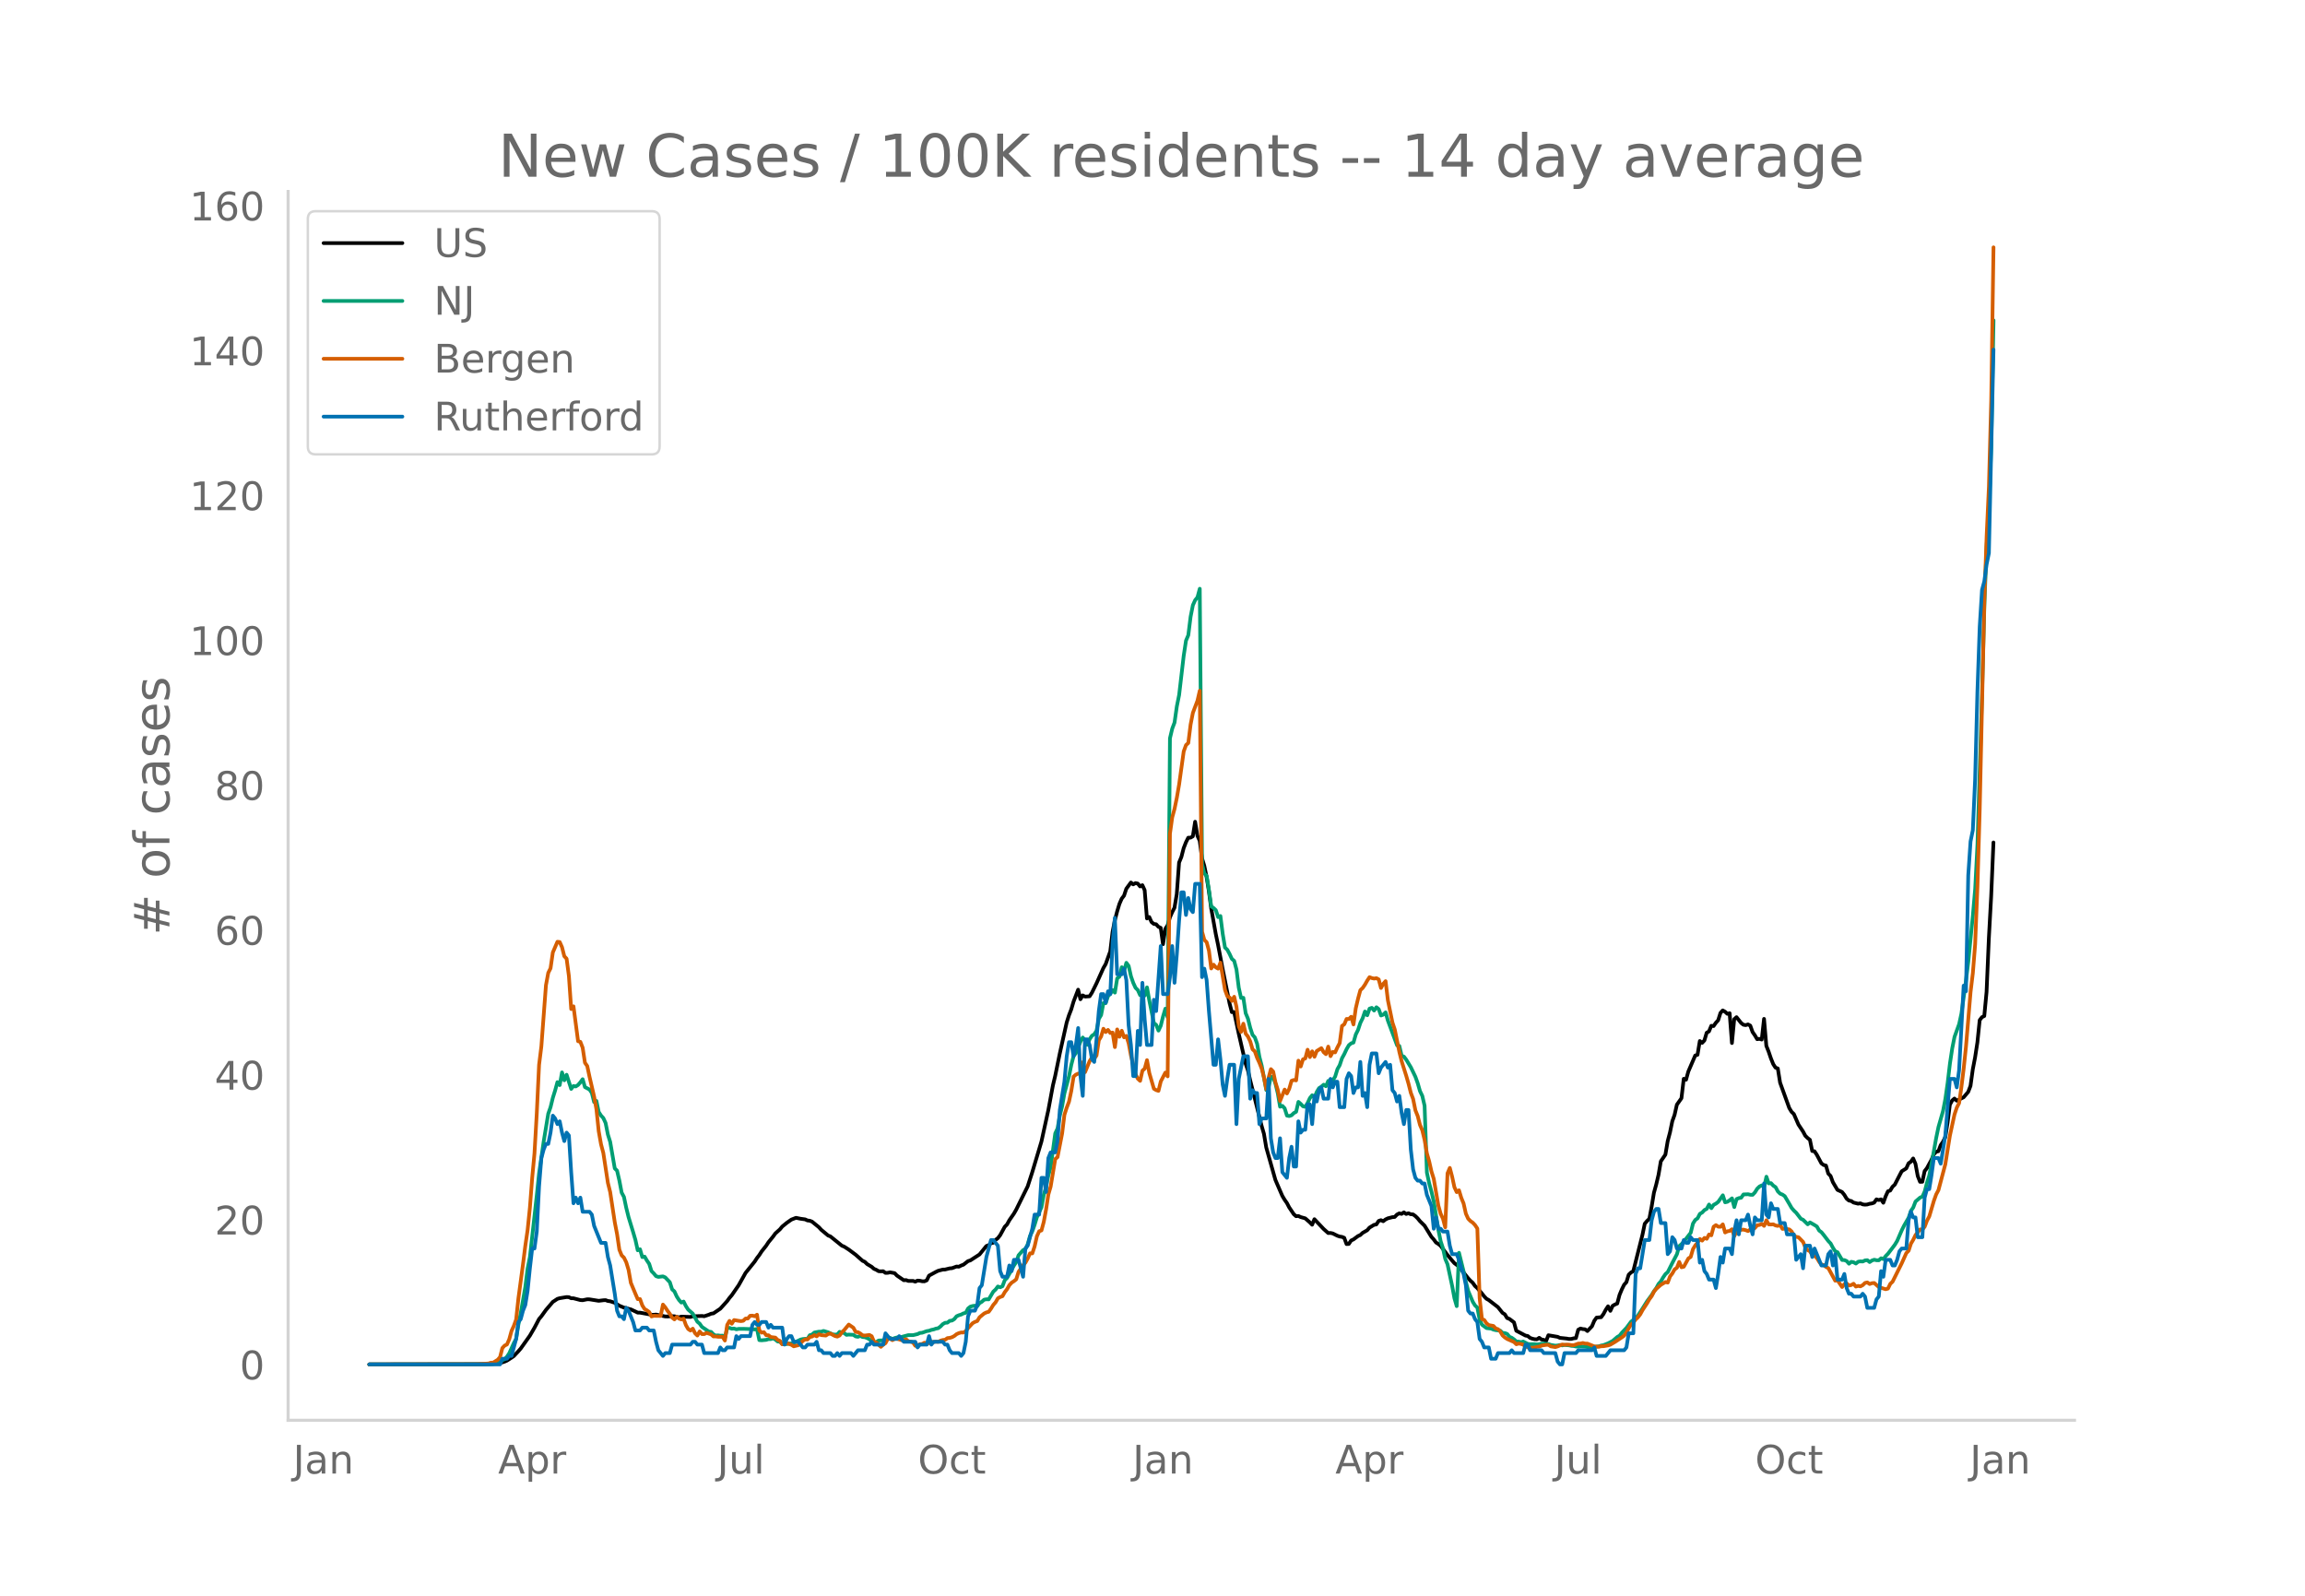 <svg height="864" viewBox="0 0 936 648" width="1248" xmlns="http://www.w3.org/2000/svg" xmlns:xlink="http://www.w3.org/1999/xlink"><defs><style>*{stroke-linecap:butt;stroke-linejoin:round}</style></defs><g id="figure_1"><path d="M0 648h936V0H0z" style="fill:#fff" id="patch_1"/><g id="axes_1"><path d="M117 576.72h725.4V77.76H117z" style="fill:none" id="patch_2"/><path clip-path="url(#p9578ff97da)" d="m149.973 554.04 46.571-.077 4.658-.205 1.862-.242 1.863-.61.932-.409 1.863-1.194.931-.65 1.863-1.984.931-1.074 3.726-5.24 1.863-3.212 1.863-3.538.931-1.093 1.863-2.586 2.794-3.266 1.863-1.234.932-.275 2.794-.46.931.052.932.429.931.018 2.795.725.931.06 1.863-.382.931.026 3.726.598 1.863-.226.931-.052.932.348.931.116 1.863.616 1.863 1.192 1.863.768.931.15.932.347.931.217 1.863.867.931.457.932.008 4.657.856.931.018.932-.095 3.726.765.931.017 1.863-.109.931.012 1.863.461.932-.314 1.862.075 1.863.063.932-.263 3.726-.133.93.114 1.864-.625.931-.412.932-.136 2.794-1.89 2.794-3.097.932-1.282.931-1.086 2.794-4.05 1.863-3.317.932-1.684 3.725-4.625.932-1.438.931-1.198.932-1.453 1.863-2.35.931-1.413 1.863-2.278.931-1.288 1.863-1.678.932-1.121 1.863-1.521 1.862-1.306 1.863-.727 1.863.382 1.863.26.931.43.932.118.931.36 2.795 2.28.931 1.025 2.794 2.33.932.367 4.657 3.762.931.39 1.863 1.191 2.795 2.082 2.794 2.463.931.434.932.907 1.863 1.114.931.827.931.393.932.557.931.066.932-.052.931.677.932-.024.931-.197 1.863.327.931.976 2.795 1.906.931-.064.931.352 1.863-.02.932.31.931-.437.932.07.931.205.932.028.93-.407.932-1.906 2.795-1.525.931-.449 1.863-.483.931-.03 1.863-.465.932-.071 1.863-.683.931.083.931-.477.932-.35 1.863-1.45.931-.28 3.726-2.42 2.794-3.432.932-.319.931-.82.931-.194.932-1.135.931-.718.932-1.2 1.863-3.41.931-.956.932-1.704 1.862-2.69.932-1.62 4.657-9.446 1.863-5.765 3.726-12.443 2.794-12.76 1.863-10.015.931-3.904 1.863-9.076 2.794-12.572.932-2.944.931-2.393.932-3.148 1.863-4.853.93 3.883.932-1.559.932.488 1.863-.13.931-1.446 1.863-3.785 2.794-6.235.932-1.594 1.863-5.184.931-7.824.931-4.78.932-3.593.931-3.079.932-2.127.931-1.211.932-2.795 1.862-2.547.932.756.931-.512.932.192.931 1.158.932-.515.931 2.03.932 11.495.93-.597.932 2.057.932.76.931.136.932 1.016.931.428.932 6.654.931-6.255.931-1.4.932-3.22.931-2.137.932-1.805.931-5.558.932-12.793.931-2.244.931-3.598.932-2.388.931-1.853.932-.024.931-.544.932-5.928.931 5.724.931 2.028.932 7.086.931 3.078.932 4.511.931 5.752.932 6.99 1.862 10.41.932 4.465 1.863 9.787 2.794 13.89.932 3.603.931-.046 1.863 8.77 2.794 12.154.932 2.714.931 4.07 1.863 7.365 2.794 11.18.932 3.203.931 5.542 3.726 13.191 1.863 4.31.931 2.145.931 1.567.932 1.33.931 1.777 1.863 2.771.932.824.931-.09.932.44 1.862.517 1.863 1.629.932.967.931-2.243 3.726 3.947 1.863 1.666.931-.03.932.2 1.862.927.932.325.931.138.932.376.931 2.548.932-.055.931-1.39.931-.43 1.863-1.375.932-.417.931-.87 1.863-1.069.932-1.07 1.862-1.132.932-.168.931-1.4.932-.335.931.436.932-.726.931-.454 1.863-.481.931-.076.932-.966.931-.5.932.224.931-.625.931.657.932-.293.931.405.932.06.931.679.932.91.931 1.14 1.863 1.835 2.794 4.543.932 1.031.931 1.27.931.584.932.753 2.794 3.723 1.863 2.23.932 1.076 1.862 1.41 1.863 2.38 1.863 2.348.932 1.005.931.828.931 1.327.932.838 1.863 2.177.931 1.183.932.982.931.524 3.726 2.875 1.863 2.333.931.594.931 1.517.932.339 1.863 1.413.931 3.394 3.726 1.964.931.175.932.765.931.332.932.21.931.042.932-.615.931.684.931.157.932.466.931-2.349 3.726.64.931.424 2.795.285.931.173.932-.027.931-.247.931-.1.932-3.378.931-.496.932.23.931.073.932.72 1.863-1.952.93-2.211.932-1.304 1.863-.155.932-1.27.931-1.744.932-1.414.931 1.853.931-2.035.932-.541.931-.39.932-3.495.931-2.243.932-1.893.931-1.041.931-3.055.932-.886.931-.53 3.726-14.77.931-4.51.932-1.104.931-.887.932-4.928.931-5.646.932-3.364.931-3.935.931-5.46 1.863-2.737.932-5.48.931-3.538.932-4.52.931-2.587.932-4.143 1.862-2.628.932-7.894.931.385.932-3.346 2.794-6.485.931-.288.932-5.598.931.761.932-.983.931-3.14.932-.545.931-2.27.931.107.932-1.338.931-1.022.932-2.969.931-1.02.932.52.931.854.931-.246.932 12.11.931-9.663.932-.848 1.863 2.354.931.726.932.166.93-.298.932.484.932 2.611.931 1.333.932 1.57.931-.136.932.286.931-8.398.931 10.957.932 2.349.931 2.733.932 2.324.931 1.43.932.34.931 5.78 3.726 10.297.931 1.534.932.904 1.862 4.278 1.863 2.817.932 1.734.931.912.932.717.931 4.552.932.113.93 1.405 1.864 3.486.931.684.932.236.931 3.243.932.955.931 2.518 1.863 3.142 1.863.86.931 1.16.932 1.547.931.769.931.178.932.63 1.863.473.931-.162.932.431.931.114.931-.073.932-.286.931-.136.932-.319.931-1.338.932.285.931-.29.931 1.382.932-2.6.931-2.048.932-.302.931-1.54.932-.867 1.863-3.63.931-1.784 1.863-1.179.931-2.076.932-.627.931-1.333.932 2.16.931 4.982.931 2.35.932-.022.931-4.333.932-1.204 1.863-3.42.931-2.151.931-1.094.932-.204.931-2.468.932-1.359.931-1.865.932-5.931.931-7.268.931-1.707.932-.794.931.86 2.795-1.374 1.863-2.201.93-2.426.932-6.75.932-4.83.931-6.057.932-9.06.931-1.217.932-.448.931-9.817.931-21.799.932-16.892.931-21.978h0" style="fill:none;stroke:#000;stroke-linecap:round;stroke-width:1.5" id="line2d_1"/><path clip-path="url(#p9578ff97da)" d="m149.973 554.04 47.503-.069 2.794-.163 1.863-.402.931-.374.932-.726.931-.376.932-1.04.931-1.363 1.863-4.144.931-1.7.932-5.838.931-4.56 1.863-10.676.932-7.502.931-4.655 2.794-25.004.932-8.963 1.863-12.91 1.862-11.327.932-2.64.931-3.813.932-2.99.931-3.399.932 1.22.931-5.156.932 3.2.931-2.251 1.863 5.75.931-1.183.932.19.931-.604.932-1.08.931-1.264.931 3.203 1.863.993.932 1.382.931 3.718.932-.478.931 4.492.931 1.448.932 1.007.931 2.02.932 4.684.931 2.973 1.863 10.786.931.918.932 4.011.931 4.892.932 1.743.931 4.423.932 3.763 1.863 6.105.931 3.177.931 4.215.932-.426.931 3.193.932-.21.931 1.59.932 1.352.931 2.948.931.939.932 1.123.931.298 1.863-.213.932.407 1.862 1.959.932 2.914.931.82.932 2.042.931 1.445.932 1.043.931-.407.931 1.843.932 1.431 1.863 1.625 1.863 3.307.931.764.932 1.327 2.794 1.894.931.138.932.986.931.518.932-.088.931.142.931-.047.932.927.931-3.993.932-.094.931.36.932-.079.931.313.931-.17 1.863-.024 3.726.125.931.123.932-.222.931 4.558.932.07 1.863-.17.931-.317.931.005.932-.305.931.49.932.794.931.067.932.946.931.068.932-.061.931-.197.931-.026.932-.236 2.794-1.355.932-.213.931-.085.931.044.932-1.513.931-.251.932-.833 1.863-.347h.931l.931-.313 1.863.575 1.863.833.932.092.931-.054.931-1.07 1.863.5.932.728.931-.113 1.863.097.932.648.931.165.931-.38.932.463.931.078.932.336.931.504.932.825.931.502.931-.168.932-.658 1.863-.085.931.026.932-.657.931-.377.931.483.932-.386.931-.253.932.06 2.794-.772.931-.236 1.863.021 1.863-.445.932-.451.931-.09 1.863-.658.931-.142.932-.352.931-.187.932-.331.931-.175.932-.712.931-.949.931-.532.932-.047.931-.752.932-.107.931-.598.932-1.15.931-.409.931-.281.932-.48.931-.24.932-1.736.931-.75.932-.27.931-.125.931.213.932-1.258.931-.546.932-.845.931-.165.932.03 1.862-3.146.932-.849.931-1.232.932.322.931-.426.932-2.472.931-.894 1.863-3.326.931-1.729.932-1.37.931-2.757 1.863-2.122.932-.416.931-1.978.931-3.342.932-1.892.931-2.64.932-3.058 1.863-4.083.931-5.038.931-3.3.932-4.593.931-3.361 1.863-13.684.932-2.013.931-5.208.931-3.81.932-5.252 1.863-6.935.931-4.624.932-3.603.931-1.178 1.863-4.671.931-1.651.932 1.303.931 1.654.932-2.297.931-1.372.932-.589.931-1.445.931-4.818.932-1.55.931-4.877.932.043.931-2.841.932-.956.931-1.53.931 1.052.932-5.766.931-.745.932-3.804.931 1.514.932-3.307.931 1.273.931 4.18.932 2.68.931 2.022.932.927.931 2.065.932-.819.931.984.932-3.335.93 5.3 1.864 9.197.931.731.932 2.325.931-1.989.932-3.796.931-3.122.931 3.56.932-113.35.931-3.929.932-2.467.931-6.564.932-4.638 1.862-15.938.932-6.133.931-2.198.932-7.474.931-4.721.932-2.044.931-1.154.931-3.468.932 111.737.931 3.872.932.976.931 5.75.932 6.673.931.622.931.885.932 2.824.931-.45.932 7.258.931 5.549.932.896.931 1.715.932 2.006.931.8.931 3.493.932 7.399.931 4.16.932-.066.931 6.24.932 2.223.931 3.742.931 2.836.932 1.041.931 2.578.932 5.332.931 3.588 1.863 9.91.931-1.142.932-4.253.931.031.932 2.796.931 3.86.932 5.443.931-.338.931.99.932 2.962.931.192.932-.324.931-.895.932-.525.931-4.014.932.814.93.989.932.196.932-1.542.931-1.996.932-1.157.931.939.932-2.29.931-1.554.931-.565.932-.82.931.633.932-2.176.931.757.932-1.012.931-1.47.931-3.025.932-1.641.931-2.808.932-1.698.931-1.996.932-1.602.931-.76.931-.307.932-3.27.931-1.89.932-2.827.931-1.89.932-2.735.931 1.524.932-2.687.93-.324.932 1.097.932-1.332.931.757.932 2.581.931-.343.932-.918.931 3.326 3.726 10.05.931.249.932 3.997.931.35.931 1.237 1.863 3.075 1.863 3.877.932 2.606.931 3.215.931 1.93.932 4.005.931 27.156.932 4.329.931 3.434.932 3.96 1.862 11.488.932 4.615.931 2.838.932 4.34.931 2.238 1.863 8.714.932 5.045.931 3.206.931-21.66 1.863 7.54.932 4.296.931 3.629 1.863 4.428.931 1.502.932.849.931 4.931.932 2.016 1.863 1.388 1.862.208.932.407.931.215 1.863.216.932.925.931.054.931.357.932 1.152.931.404.932.663.931.849.932.047.931.218.932-.25 1.862.957.932.123 1.863-.005.931.093.932-.08.931-.216.931-.024 1.863.166.932.355 1.863.312.931-.085.931-.199.932.166.931-.178 1.863.163.932.2.931.06.931.209.932.047.931-.104 1.863.118 1.863.313 1.863-.176 1.863-.29.931-.315.932-.16 1.863-.734 1.862-.975 1.863-1.596.932-.535.931-1.192 1.863-1.966 1.863-2.51 1.863-1.463.931-1.02 1.863-2.871 1.863-2.976 1.863-2.521.931-1.55.932-1.256.931-1.703.931-1.033.932-1.604.931-1.355.932-.805 1.863-3.72 1.863-3.553.931-3.269.931-.818.932-1.008 2.794-3.574.932-3.77.931-1.464.931-.665.932-1.805.931-.54.932-1.01.931-.472.932-1.77.931 1.49.931-1.362.932-.482.931-.726 1.863-2.664.932 2.85.931-.213.931-.624.932-.773.931 3.555.932-3.276.931-.37.932-.17.931-1.324 1.863-.08.931.212.932.02.931-.985.932-1.511.931-.887.932-.461.931.775.931-4.283.932 2.713.931-.1.932 1.013.931.615.932 1.743.931.913.931.355.932.657 1.863 3.151.931 1.627.932 1.077.931.891 1.863 2.404.931.442 1.863 1.828.932-.764 1.863 1.067.93.594.932 1.63.932.685.931 1.143 1.863 2.453.932.97.931 1.764.931 1.412.932.386 1.863 3.155.931.026.932.4.931 1.08.931-.773.932.182.931.526.932-.755.931-.128.932.055.931-.454.931-.086.932.76.931-.622.932-.33.931.216.932.021.931-.825.931.336.932-1.218.931-.966 1.863-2.429.932-1.24.931-1.537 1.863-4.312.931-1.882 1.863-3.234.932-2.782.931-1.348.932-2.431 1.862-1.597.932-.397.931-2.08.932-3.576.931-2.933 1.863-9.965.931-5.24.932-4.48 1.863-6.518.931-4.849.932-6.543.931-7.85.931-6.164.932-4.667 1.863-5.166.931-4.26 1.863-13.47.932-7.64 1.862-18.817.932-10.748.931-18.09 1.863-61.459.932-35.208.931-24.403.931-15.263.932-25.633.931-50.817h0" style="fill:none;stroke:#009e73;stroke-linecap:round;stroke-width:1.5" id="line2d_2"/><path clip-path="url(#p9578ff97da)" d="m149.973 554.04 43.777-.09 2.794-.158 1.863-.135.932-.316.931-.022 1.863-1.172.931-1.082.932-3.673.931-.992.932-.45.931-2.12.932-3.402.931-2.029.931-2.569.932-8.677 1.863-13.837.931-7.437.932-6.4.931-9.106.931-12.08.932-9.938.931-16.272.932-19.697.931-7.482 1.863-24.836.931-5.026.932-1.848.931-6.445 1.863-4.327.932.112.931 2.096.932 3.674.931.991.931 7.054.932 13.387.931-1.104 1.863 14.176.932.248.931 2.389.931 6.107.932 1.33.931 4.394 1.863 8.024.932 5.115.931 8.948.931 5.273.932 3.516 1.863 12.17.931 3.763 1.863 12.26.931 4.823.932 6.31.931 2.3.932.901.931 1.893.932 3.065.931 5.274 1.863 4.462.931 2.164.932-.023.931 2.592.932 1.442.931.541.932.676.931 1.803.931-.248 2.795.045.931-4.62.932 1.127.931 1.42.931 1.217.932 1.532.931.722.932-1.06.931.744.932.338.931-.315.931 2.614.932 1.6.931.608.932-.766.931 1.87.932.925.931-1.668.932 1.082h.93l.932-.496 1.863.609.932.833h.931l.932.136 1.862.045.932 1.487.931-6.333.932-1.645.931 1.15.932-1.488 1.862.316.932.112.931-.135.932-.901.931-.023.932-1.104.931-.068.931.248.932-.631.931 6.378.932.924.931-.203.932 1.24.931.022.931.721 1.863.226.932.946.931.383.932 1.398.931-.541.932.067 1.862.676.932.609 1.863-.45.931-.767.932-1.014.931-.586.931.045.932-.992.931-.203.932-.585.931.518.932-.88.931.362 1.863.18.931-.609.932-.203 1.863 1.015.931.225.931-.45.932-1.308.931-.901 1.863-2.231 1.863 1.284.932 1.713.931.09.931.518.932.744.931.113 1.863-.248.932.518.931 2.209.931.36 1.863 1.736.932-.88.931-.585.932-1.78.931-.158.931.698.932-.518.931-.045 1.863.563.932-.09.931-.248.931.812.932.135.931.315.932 1.375.931-.113.932-.54.931-.09.932-.519.93.225.932-.022.932-.586.931.09.932-.135.931.09.932-.496.931-.27.931-.09.932-.676.931-.09.932-.271.931-.496.932-.744.931-.428.931-.248.932.023.931-.564.932-1.24 1.863-2.005.931-.518.931-.338.932-1.533 1.863-1.532.931-.451.932-.248.931-1.285.931-1.51.932-1.059.931-1.622.932-.519.931-.338.932-1.645.931-1.194.932-1.646.931-1.014.931-.608.932-.744.931-3.02 1.863-2.75.932-.991.931-1.69.931-2.096.932.022.931-2.817.932-4.124.931-2.051.932-.338.931-3.47.931-5.004.932-6.107.931-3.223 1.863-11.178.932-.79 1.862-9.577.932-7.595.931-2.885.932-2.457.931-4.372.932-5.814.931-.79.932-.405.93-.18.932-4.417.932 3.989 1.863-4.508.931-1.465.932.519.931-1.307.931-6.175.932-1.555.931-3.133.932 1.352.931-.879.932 1.262.931-.18.931 5.905.932-7.19.931 2.975.932-2.434.931 2.682.932-.586.931 2.998.931 4.98 1.863 7.55.932 1.87.931.857.932-4.147.931-.811.932-3.448.93 5.206 1.864 6.4.931.564.932.293.931-3.81 1.863-3.605.931 1.533.932-98.532.931-6.67.932-3.404.931-4.53.932-5.409 1.862-13.409.932-2.57.931-.856.932-7.46.931-4.777 1.863-4.936.931-4.056.932 97.855.931 3.358.932.924.931 3.425.932 7.235.931-1.555.931 1.104.932.518.931-2.434 1.863 11.066.932 2.57.931.495.932 1.42.931-1.69.931 4.079.932 7.91.931 2.276.932-3.335.931 4.034.932 1.195.931 1.983.931 3.178.932.856.931 2.637.932 2.006.931 2.366.932 3.65.931 4.711.931-4.665.932-3.493.931.969.932 4.462.931 2.952.932 4.53 1.862-4.62.932 1.578.931-1.893.932-3.246.931-.338.932.18.931-8.022.932 2.366.93-2.907.932-.36.932-3.54.931 2.998.932-2.344.931 2.209.932-2.344 1.862-1.15.932 1.623.931.812.932-3.065.931 3.876.932-1.735.931.203.931-2.029.932-1.758.931-6.941.932-.676.931-2.186.932.045.931-.924.931 3.133.932-6.559.931-3.944.932-3.425.931-.88.932-1.351.931-1.646.932-1.397.93.36.932.204.932-.158.931.496.932 3.493.931-1.713.932-1.06.931 7.73 1.863 9.106.931 2.772 1.863 9.127.932 3.787 1.862 5.904.932 3.223.931 3.696.932 2.48.931 4.62.932 2.32.931 3.629.931 2.163.932 3.877.931 5.454.932 3.268.931 4.124.932 2.997 1.862 10.84.932 3.313.931 1.984.932 3.538.931-21.929.932-2.186.931 3.516.932 4.305.931 2.005.931-.743.932 3.065.931 2.276.932 4.147.931 2.05.932.947.931.654.931.991.932 1.398.931 28.261.932 8.519.931.338.932 1.375.931.72 1.863.339.931 1.014.932.293.931.947.932 1.6.931.834.931.608 2.795 1.24.931.901.932-.293.931.158.932.315.93.654.932.428.932.18 1.863-.09.931-.293.932-.067.931-.474 1.863-.27h.931l.932.609 1.863.292.931-.27 1.863-.789.931.158.932-.113.931.045.932.18.931.046 1.863-.676.931-.023.932-.225.931.248.932.022 2.794 1.127 1.863.135.931-.203.932-.022 1.863-.316.931-.315 1.863-1.104 2.794-1.848.932-.7.931-1.306.931-1.758.932-1.465.931-.744.932-1.307.931-.856.932-1.195.931-1.713 1.863-2.84.931-1.622.932-1.24.931-1.825.932-1.15 1.862-1.622 1.863-1.127.932.226.931-2.502.932-1.217.931-1.645.932-.654.931-2.366.931 2.163.932-.225 1.863-3.38.931-.586.932-3.178.931-1.51.931-1.104.932-1.51.931.676.932-1.105.931.361.932-1.758.931.338.931-3.47.932-.654.931.631.932.023.931-.97.932 3.29.931-.472.931-.158.932-.676.931 2.772.932-1.78.931-.497.932-.292.931-.046.932.226.93.36.932-.698.932-.068.931-.496.932-1.104.931-.135.932-.45.931.833.931-2.276.932 1.667.931.045.932-.067.931.473.932.18.931-.383.931 1.578.932-.068 1.863.293.931.834.932 1.69.931.496.931.158 1.863 1.916.932 2.343.931.97.932.473.931 1.577.932.27.93.857.932 1.555.932 1.195.931.112.932.79.931.495 2.794 5.093.932-.18 1.863 2.75.931-1.195.932-.27.931.856.931-.203.932-.518.931 1.15.932-.271.931.18.932-.496.931-.901.931-.203.932.654.931-.338.932-.09 1.863 1.667 2.794.88.931-.271.932-1.916.931-.879 2.795-5.612.931-1.87 1.863-4.147.931-.947.932-2.862.931-1.577.932-1.916 1.862-2.299.932.045.931-1.126.932-2.457.931-1.735 1.863-6.31.931-2.615.932-1.758 2.794-10.502 1.863-11.63 1.863-8.586.931-2.794.932-1.803.931-6.468.932-7.528.931-8.902 1.863-22.221.931-7.73.932-11.697.931-23.37.932-31.665 1.863-84.062.931-26.459.931-20.283.932-34.887.931-62.247h0" style="fill:none;stroke:#d55e00;stroke-linecap:round;stroke-width:1.5" id="line2d_3"/><path clip-path="url(#p9578ff97da)" d="M149.973 554.04h53.091l.932-2.296h1.863l.931-1.148h.932l1.862-6.887.932-6.887.931-1.147.932-3.444.931-2.296.932-5.739.931-9.183.931-8.034h.932l.931-6.888.932-18.365.931-11.478.932-3.444.931-2.296h.931l.932-4.591.931-6.887.932 1.148.931 2.296.932-1.148.931 4.591.932 3.444.931-3.444.931 1.148.932 14.922.931 12.626.932-2.296.931 2.296.932-2.296.931 5.74h2.794l.932 1.147.931 4.592 2.794 6.887h1.863l.932 5.739.931 3.444 1.863 11.478.931 6.887.932 2.296h.931l.932 1.148.931-4.592.932 1.148 1.863 4.591.931 3.444h1.863l.931-1.148h1.863l.932 1.148h1.862l.932 4.591.931 3.444 1.863 2.295.932-1.147h1.862l.932-3.444h7.451l.932-1.148h.931l.932 1.148h1.863l.93 3.444h5.59l.931-2.296.931 1.148h.932l.931-1.148h2.795l.931-4.591.931 1.147.932-1.147h3.726l.931-4.592.931-1.148.932 1.148h.931l.932-1.148h1.863l.931 2.296.931-1.148.932 1.148h3.726l.931 6.887.932-2.296.931-1.147h.931l.932 2.295h1.863l1.863 2.296h.931l.931-1.148h2.795l.931-1.148.932 3.444h.931l.931 1.148h2.795l.931 1.147h.932l.931-1.147.931 1.147.932-1.147h3.726l.931 1.147 1.863-2.295h2.794l.932-2.296h.931l.932-1.148.931 1.148h3.726l.931-4.591 1.863 2.295h2.794l.932-1.147 1.863 2.295h4.657l.931 2.296.932-1.148h2.794l.931-3.443.932 3.443.931-1.148h3.726l.931 1.148h.932l.931 2.296.932 1.148h2.794l.931 1.147.932-1.147.931-4.592.932-10.33.931-2.296h1.863l.931-2.296.932-6.887.931-1.148 1.863-11.478 1.863-6.887h.931l1.863 2.296.932 10.33.931 2.296h1.863l.932-4.591.931 2.295.931-4.591h1.863l1.863 6.887.932-11.478.931-1.148 1.863-6.887.931-5.74h1.863l.932-14.922h.931l.931 5.74.932-13.774.931-2.296h1.863l.932-4.591.931-12.627 1.863-11.478.931-10.33.932-5.74h.931l.932 5.74.931-4.592.932-6.887.93 19.513.932 8.035.932-22.957h.931l.932 2.296.931 5.74.932 1.147.931-9.183.931-11.478.932-6.887h.931l.932 3.443.931-4.591.932 1.148.931-20.661.931-10.33.932 22.956h1.863l.931-2.296.932 4.592.931 18.365.931 8.035.932 12.626h.931l.932-18.365.931 5.739.932-25.253.931 14.922.932 10.331h1.862l.932-18.365.931 4.59 1.863-26.4.932 19.514h1.862l.932-6.887.931-12.626.932 14.921.931-11.478.932-13.774.931-11.478h.931l.932 9.182.931-6.887.932 4.592.931 1.147.932-11.478h1.862l.932 37.879.931-3.444.932 4.592.931 12.626 1.863 21.809h.931l.932-10.33.931 8.034.932 10.33.931 4.592.932-6.887.931-5.74h1.863l.931 24.106.932-18.366 1.863-9.183h1.863l.931 17.218.931-3.444.932 1.148h.931l.932 12.627.931-2.296h1.863l.931-16.07.932 24.105.931 5.739.932 2.296h.931l.932-8.035.931 13.774 1.863 2.295.931-8.034.932-4.592.931 8.035h.932l.931-18.365.932 4.591.93-1.148h.932l.932-10.33h.931l.932 8.035.931-11.479.932 2.296.931-4.592.931-1.147.932 4.59h1.863l.931-8.034.932 3.444.931-2.296h.931l.932 10.33h1.863l.931-11.478.932-2.296.931 1.148.931 6.887.932-2.295h.931l.932-10.331.931 13.774.932-1.148.931 5.74.932-17.218.93-4.592h1.864l.931 8.035.932-2.295 1.863-2.296.931 2.296.931-1.148.932 10.33.931 1.148.932 3.444.931-2.296.932 6.887.931 4.592.931-5.74h.932l.931 16.07.932 8.035.931 3.443.932 1.148h.931l.931 1.148h.932l.931 4.592 1.863 4.59.932 9.184.931-4.592.931 4.592h.932l.931 1.147h1.863l.932 5.74.931 3.443h1.863l.931 2.296.932 3.443.931 2.296.932 4.591.931 10.331.932 1.148h.931l.931 2.296.932 1.147.931 6.887.932 1.148.931 2.296h1.863l.931 4.591h1.863l.932-2.295h4.657l.931-1.148.932 1.148h3.726l.93-3.444h.932l.932 2.296h4.657l.931 1.148h4.658l.931 3.443.931 1.148h.932l.931-4.591h4.657l.932-1.148h5.589l.93-1.148.932 3.443h3.726l1.863-2.295h5.589l.931-1.148.931-5.74h1.863l.932-24.104.931-2.296h.932l1.862-11.478h1.863l.932-8.035.931-3.443.932-1.148h.931l.931 5.739h1.863l.932 12.626.931-1.148.932-5.739.931 1.148.932 3.444h1.862l.932-3.444.931 1.148h.932l.931-2.296.932 1.148h1.862l.932 9.183.931-1.148.932 4.591.931 1.148.932 2.296h1.862l.932 3.443.931-5.739.932-6.887.931 2.296.932-5.74h1.862l.932 2.296.931-9.183.932-4.59.931 5.738.932-5.739h1.863l.93-2.296.932 4.592.932 3.443.931-6.887.932 1.148h1.863l.931-14.922.931 12.626.932 1.148.931-5.739.932 2.296h1.863l.931 5.739h1.863l.931 4.591h2.795l.931 10.33 1.863-2.295.931 5.74.932-9.183h1.863l.931 4.591.932-3.443 2.794 6.887h1.863l.931-4.592.932-1.148.931 5.74.931-4.592.932 10.33h1.863l.931-2.295.932 5.74.931 2.295h.931l.932 1.148h2.794l.932-1.148.931 1.148.931 4.591h2.795l.931-3.443.932-1.148.931-10.33.931 2.295.932-6.887h1.863l.931 2.296h.932l.931-2.296.932-3.444.931-1.147h1.863l.931-11.479.932-3.443.931 2.295h.932l.931 8.035h1.863l.931-16.07.932-3.443h.931l.932-5.74.931-6.886h1.863l.931 2.295 1.863-11.478 1.863-22.957h1.863l.931 3.444.932-6.887 1.863-34.436.931 2.296.932-47.062.93-13.774.932-4.591.932-20.661.931-35.583.932-26.4.931-14.922.932-3.444.931-6.887.931-4.591 1.863-82.645h0" style="fill:none;stroke:#0072b2;stroke-linecap:round;stroke-width:1.5" id="line2d_4"/><path d="M117 576.72V77.76" style="fill:none;stroke:#d3d3d3;stroke-linecap:square;stroke-linejoin:miter;stroke-width:1.25" id="patch_3"/><path d="M117 576.72h725.4" style="fill:none;stroke:#d3d3d3;stroke-linecap:square;stroke-linejoin:miter;stroke-width:1.25" id="patch_4"/><g id="matplotlib.axis_1"><g id="xtick_1"><g style="fill:#696969" transform="matrix(.16 0 0 -.16 119.012 598.378)" id="text_1"><defs><path d="M9.813 72.906h9.859V5.078q0-13.187-5-19.14-5-5.954-16.094-5.954h-3.75v8.297h3.078q6.531 0 9.219 3.672Q9.813-4.39 9.813 5.078z" id="DejaVuSans-74"/><path d="M34.281 27.484q-10.89 0-15.093-2.484-4.204-2.484-4.204-8.5 0-4.781 3.157-7.594 3.156-2.797 8.562-2.797 7.485 0 12 5.297 4.516 5.297 4.516 14.078v2zm17.922 3.72V0H43.22v8.297Q40.14 3.328 35.547.953q-4.594-2.375-11.234-2.375-8.391 0-13.36 4.719Q6 8.016 6 15.922q0 9.219 6.172 13.906 6.187 4.688 18.437 4.688h12.61v.89q0 6.203-4.078 9.594-4.078 3.39-11.453 3.39-4.688 0-9.141-1.124-4.438-1.125-8.531-3.375v8.312q4.921 1.906 9.562 2.844 4.64.953 9.031.953 11.875 0 17.735-6.156 5.86-6.14 5.86-18.64z" id="DejaVuSans-97"/><path d="M54.89 33.016V0h-8.984v32.719q0 7.765-3.031 11.61-3.031 3.858-9.078 3.858-7.281 0-11.484-4.64-4.204-4.625-4.204-12.64V0H9.08v54.688h9.03v-8.5q3.235 4.937 7.594 7.374Q30.078 56 35.797 56q9.422 0 14.25-5.828 4.844-5.828 4.844-17.156z" id="DejaVuSans-110"/></defs><use xlink:href="#DejaVuSans-74"/><use x="29.492" xlink:href="#DejaVuSans-97"/><use x="90.771" xlink:href="#DejaVuSans-110"/></g></g><g id="xtick_2"><g style="fill:#696969" transform="matrix(.16 0 0 -.16 202.264 598.378)" id="text_2"><defs><path d="M34.188 63.188 20.797 26.906h26.812zm-5.579 9.718h11.188L67.578 0h-10.25l-6.64 18.703h-32.86L11.188 0H.78z" id="DejaVuSans-65"/><path d="M18.11 8.203v-29H9.077v75.484h9.031v-8.296q2.844 4.875 7.157 7.234Q29.594 56 35.594 56q9.968 0 16.187-7.906 6.235-7.907 6.235-20.797T51.78 6.484q-6.218-7.906-16.187-7.906-6 0-10.328 2.375-4.313 2.375-7.157 7.25zm30.578 19.094q0 9.906-4.079 15.547-4.078 5.64-11.203 5.64-7.14 0-11.218-5.64-4.079-5.64-4.079-15.547 0-9.906 4.078-15.547 4.079-5.64 11.22-5.64 7.124 0 11.202 5.64t4.078 15.547z" id="DejaVuSans-112"/><path d="M41.11 46.297q-1.516.875-3.297 1.281Q36.03 48 33.89 48q-7.625 0-11.703-4.953-4.079-4.953-4.079-14.234V0H9.08v54.688h9.03v-8.5q2.844 4.984 7.375 7.39Q30.031 56 36.531 56q.922 0 2.047-.125 1.125-.11 2.484-.36z" id="DejaVuSans-114"/></defs><use xlink:href="#DejaVuSans-65"/><use x="68.408" xlink:href="#DejaVuSans-112"/><use x="131.885" xlink:href="#DejaVuSans-114"/></g></g><g id="xtick_3"><g style="fill:#696969" transform="matrix(.16 0 0 -.16 291.212 598.378)" id="text_3"><defs><path d="M8.5 21.578v33.11h8.984V21.922q0-7.766 3.016-11.656 3.031-3.875 9.094-3.875 7.265 0 11.484 4.64 4.234 4.64 4.234 12.656v31h8.985V0h-8.984v8.406Q42.047 3.422 37.718 1q-4.313-2.422-10.032-2.422-9.421 0-14.312 5.86Q8.5 10.296 8.5 21.578zM31.11 56z" id="DejaVuSans-117"/><path d="M9.422 75.984h8.984V0H9.422z" id="DejaVuSans-108"/></defs><use xlink:href="#DejaVuSans-74"/><use x="29.492" xlink:href="#DejaVuSans-117"/><use x="92.871" xlink:href="#DejaVuSans-108"/></g></g><g id="xtick_4"><g style="fill:#696969" transform="matrix(.16 0 0 -.16 372.724 598.378)" id="text_4"><defs><path d="M39.406 66.219q-10.75 0-17.078-8.016-6.312-8-6.312-21.828 0-13.766 6.312-21.781 6.328-8 17.078-8 10.735 0 17.016 8 6.281 8.015 6.281 21.781 0 13.828-6.281 21.828-6.281 8.016-17.016 8.016zm0 8q15.328 0 24.5-10.281 9.188-10.282 9.188-27.563 0-17.234-9.188-27.516-9.172-10.28-24.5-10.28-15.375 0-24.593 10.25-9.204 10.265-9.204 27.546t9.204 27.563q9.218 10.28 24.593 10.28z" id="DejaVuSans-79"/><path d="M48.781 52.594v-8.407q-3.812 2.11-7.64 3.157-3.828 1.047-7.735 1.047-8.75 0-13.593-5.547-4.829-5.532-4.829-15.547 0-10.016 4.829-15.563 4.843-5.53 13.593-5.53 3.907 0 7.735 1.046 3.828 1.047 7.64 3.156V2.094Q45.016.344 40.984-.531q-4.015-.89-8.562-.89-12.36 0-19.64 7.765-7.266 7.765-7.266 20.953 0 13.375 7.343 21.031Q20.22 56 33.016 56q4.14 0 8.093-.86 3.953-.843 7.672-2.546z" id="DejaVuSans-99"/><path d="M18.313 70.219V54.688h18.5v-6.985h-18.5V18.016q0-6.688 1.828-8.594 1.828-1.906 7.453-1.906h9.218V0h-9.218q-10.407 0-14.36 3.875-3.953 3.89-3.953 14.14v29.688H2.687v6.984h6.594V70.22z" id="DejaVuSans-116"/></defs><use xlink:href="#DejaVuSans-79"/><use x="78.711" xlink:href="#DejaVuSans-99"/><use x="133.691" xlink:href="#DejaVuSans-116"/></g></g><g id="xtick_5"><g style="fill:#696969" transform="matrix(.16 0 0 -.16 459.916 598.378)" id="text_5"><use xlink:href="#DejaVuSans-74"/><use x="29.492" xlink:href="#DejaVuSans-97"/><use x="90.771" xlink:href="#DejaVuSans-110"/></g></g><g id="xtick_6"><g style="fill:#696969" transform="matrix(.16 0 0 -.16 542.238 598.378)" id="text_6"><use xlink:href="#DejaVuSans-65"/><use x="68.408" xlink:href="#DejaVuSans-112"/><use x="131.885" xlink:href="#DejaVuSans-114"/></g></g><g id="xtick_7"><g style="fill:#696969" transform="matrix(.16 0 0 -.16 631.185 598.378)" id="text_7"><use xlink:href="#DejaVuSans-74"/><use x="29.492" xlink:href="#DejaVuSans-117"/><use x="92.871" xlink:href="#DejaVuSans-108"/></g></g><g id="xtick_8"><g style="fill:#696969" transform="matrix(.16 0 0 -.16 712.697 598.378)" id="text_8"><use xlink:href="#DejaVuSans-79"/><use x="78.711" xlink:href="#DejaVuSans-99"/><use x="133.691" xlink:href="#DejaVuSans-116"/></g></g><g id="xtick_9"><g style="fill:#696969" transform="matrix(.16 0 0 -.16 799.89 598.378)" id="text_9"><use xlink:href="#DejaVuSans-74"/><use x="29.492" xlink:href="#DejaVuSans-97"/><use x="90.771" xlink:href="#DejaVuSans-110"/></g></g></g><g id="matplotlib.axis_2"><g id="ytick_1"><g style="fill:#696969" transform="matrix(.16 0 0 -.16 97.32 560.119)" id="text_10"><defs><path d="M31.781 66.406q-7.61 0-11.453-7.5Q16.5 51.422 16.5 36.375q0-14.984 3.828-22.484 3.844-7.5 11.453-7.5 7.672 0 11.5 7.5 3.844 7.5 3.844 22.484 0 15.047-3.844 22.531-3.828 7.5-11.5 7.5zm0 7.813q12.266 0 18.735-9.703 6.468-9.688 6.468-28.141 0-18.406-6.468-28.11-6.47-9.687-18.735-9.687-12.25 0-18.718 9.688-6.47 9.703-6.47 28.109 0 18.453 6.47 28.14Q19.53 74.22 31.78 74.22z" id="DejaVuSans-48"/></defs><use xlink:href="#DejaVuSans-48"/></g></g><g id="ytick_2"><g style="fill:#696969" transform="matrix(.16 0 0 -.16 87.14 501.294)" id="text_11"><defs><path d="M19.188 8.297h34.421V0H7.33v8.297q5.609 5.812 15.296 15.594 9.703 9.797 12.188 12.64 4.734 5.313 6.609 9 1.89 3.688 1.89 7.25 0 5.813-4.078 9.469-4.078 3.672-10.625 3.672-4.64 0-9.797-1.61-5.14-1.609-11-4.89v9.969Q13.767 71.78 18.938 73q5.188 1.219 9.485 1.219 11.328 0 18.062-5.672 6.735-5.656 6.735-15.125 0-4.5-1.688-8.531-1.672-4.016-6.125-9.485-1.218-1.422-7.765-8.187-6.532-6.766-18.453-18.922z" id="DejaVuSans-50"/></defs><use xlink:href="#DejaVuSans-50"/><use x="63.623" xlink:href="#DejaVuSans-48"/></g></g><g id="ytick_3"><g style="fill:#696969" transform="matrix(.16 0 0 -.16 87.14 442.469)" id="text_12"><defs><path d="M37.797 64.313 12.89 25.39h24.906zm-2.594 8.593H47.61V25.391h10.407v-8.203H47.609V0h-9.812v17.188H4.89v9.515z" id="DejaVuSans-52"/></defs><use xlink:href="#DejaVuSans-52"/><use x="63.623" xlink:href="#DejaVuSans-48"/></g></g><g id="ytick_4"><g style="fill:#696969" transform="matrix(.16 0 0 -.16 87.14 383.644)" id="text_13"><defs><path d="M33.016 40.375q-6.641 0-10.532-4.547-3.875-4.531-3.875-12.437 0-7.86 3.875-12.438 3.891-4.562 10.532-4.562 6.64 0 10.515 4.562 3.875 4.578 3.875 12.438 0 7.906-3.875 12.437-3.875 4.547-10.515 4.547zm19.578 30.922v-8.984q-3.719 1.75-7.5 2.671-3.782.938-7.5.938-9.766 0-14.922-6.594-5.14-6.594-5.875-19.922 2.875 4.25 7.219 6.516 4.359 2.266 9.578 2.266 10.984 0 17.36-6.672 6.374-6.657 6.374-18.125 0-11.235-6.64-18.032-6.641-6.78-17.672-6.78-12.657 0-19.344 9.687-6.688 9.703-6.688 28.109 0 17.281 8.204 27.563 8.203 10.28 22.015 10.28 3.719 0 7.5-.734t7.89-2.187z" id="DejaVuSans-54"/></defs><use xlink:href="#DejaVuSans-54"/><use x="63.623" xlink:href="#DejaVuSans-48"/></g></g><g id="ytick_5"><g style="fill:#696969" transform="matrix(.16 0 0 -.16 87.14 324.819)" id="text_14"><defs><path d="M31.781 34.625q-7.031 0-11.062-3.766-4.016-3.765-4.016-10.343 0-6.594 4.016-10.36Q24.75 6.391 31.78 6.391q7.032 0 11.078 3.78 4.063 3.798 4.063 10.345 0 6.578-4.031 10.343-4.016 3.766-11.11 3.766zm-9.86 4.188q-6.343 1.562-9.89 5.906Q8.5 49.079 8.5 55.329q0 8.733 6.219 13.812 6.234 5.078 17.062 5.078 10.89 0 17.094-5.078 6.203-5.079 6.203-13.813 0-6.25-3.547-10.61-3.531-4.343-9.828-5.906 7.125-1.656 11.094-6.5 3.984-4.828 3.984-11.796 0-10.61-6.468-16.282-6.47-5.656-18.532-5.656-12.047 0-18.531 5.656-6.469 5.672-6.469 16.282 0 6.968 4 11.797 4.016 4.843 11.14 6.5zM18.314 54.39q0-5.657 3.53-8.828 3.548-3.172 9.938-3.172 6.36 0 9.938 3.172 3.593 3.171 3.593 8.828 0 5.672-3.593 8.843-3.578 3.172-9.938 3.172-6.39 0-9.937-3.172-3.532-3.172-3.532-8.843z" id="DejaVuSans-56"/></defs><use xlink:href="#DejaVuSans-56"/><use x="63.623" xlink:href="#DejaVuSans-48"/></g></g><g id="ytick_6"><g style="fill:#696969" transform="matrix(.16 0 0 -.16 76.96 265.994)" id="text_15"><defs><path d="M12.406 8.297h16.11v55.625l-17.532-3.516v8.985l17.438 3.515h9.86V8.296H54.39V0H12.406z" id="DejaVuSans-49"/></defs><use xlink:href="#DejaVuSans-49"/><use x="63.623" xlink:href="#DejaVuSans-48"/><use x="127.246" xlink:href="#DejaVuSans-48"/></g></g><g id="ytick_7"><g style="fill:#696969" transform="matrix(.16 0 0 -.16 76.96 207.169)" id="text_16"><use xlink:href="#DejaVuSans-49"/><use x="63.623" xlink:href="#DejaVuSans-50"/><use x="127.246" xlink:href="#DejaVuSans-48"/></g></g><g id="ytick_8"><g style="fill:#696969" transform="matrix(.16 0 0 -.16 76.96 148.344)" id="text_17"><use xlink:href="#DejaVuSans-49"/><use x="63.623" xlink:href="#DejaVuSans-52"/><use x="127.246" xlink:href="#DejaVuSans-48"/></g></g><g id="ytick_9"><g style="fill:#696969" transform="matrix(.16 0 0 -.16 76.96 89.519)" id="text_18"><use xlink:href="#DejaVuSans-49"/><use x="63.623" xlink:href="#DejaVuSans-54"/><use x="127.246" xlink:href="#DejaVuSans-48"/></g></g><g style="fill:#696969" transform="matrix(0 -.2 -.2 0 68.8 379.813)" id="text_19"><defs><path d="M51.125 44H36.922l-4.11-16.313h14.313zm-7.328 27.781-5.078-20.265h14.265L58.11 71.78h7.813L60.89 51.516h15.234V44h-17.14l-4-16.313h15.53V20.22H53.079L48 0h-7.813l5.032 20.219H30.906L25.875 0h-7.86l5.079 20.219H7.719v7.468h17.187L29 44H13.281v7.516h17.625l4.985 20.265z" id="DejaVuSans-35"/><path d="M30.61 48.39q-7.22 0-11.422-5.64-4.204-5.64-4.204-15.453 0-9.813 4.172-15.453 4.188-5.64 11.453-5.64 7.188 0 11.375 5.655 4.203 5.672 4.203 15.438 0 9.719-4.203 15.406-4.187 5.688-11.375 5.688zm0 7.61q11.718 0 18.406-7.625 6.703-7.61 6.703-21.078 0-13.422-6.703-21.078-6.688-7.64-18.407-7.64-11.765 0-18.437 7.64-6.656 7.656-6.656 21.078 0 13.469 6.656 21.078Q18.844 56 30.609 56z" id="DejaVuSans-111"/><path d="M37.11 75.984V68.5h-8.594q-4.828 0-6.72-1.953-1.874-1.953-1.874-7.031v-4.828h14.797v-6.985H19.922V0H10.89v47.703H2.297v6.984h8.594V58.5q0 9.125 4.25 13.297 4.25 4.187 13.468 4.187z" id="DejaVuSans-102"/><path d="M44.281 53.078v-8.5q-3.797 1.953-7.906 2.922-4.094.984-8.5.984-6.688 0-10.031-2.047-3.344-2.046-3.344-6.156 0-3.125 2.39-4.906 2.391-1.781 9.626-3.39l3.078-.688q9.562-2.047 13.593-5.781 4.032-3.735 4.032-10.422 0-7.625-6.032-12.078-6.03-4.438-16.578-4.438-4.39 0-9.156.86Q10.688.296 5.422 2v9.281q4.984-2.594 9.812-3.89 4.829-1.282 9.579-1.282 6.343 0 9.75 2.172 3.421 2.172 3.421 6.125 0 3.656-2.468 5.61-2.453 1.953-10.813 3.765l-3.125.735q-8.344 1.75-12.062 5.39-3.704 3.64-3.704 9.985 0 7.718 5.47 11.906Q16.75 56 26.811 56q4.97 0 9.36-.734 4.406-.72 8.11-2.188z" id="DejaVuSans-115"/><path d="M56.203 29.594v-4.39H14.891q.593-9.282 5.593-14.142 5-4.859 13.938-4.859 5.172 0 10.031 1.266 4.86 1.265 9.656 3.812v-8.5Q49.266.734 44.187-.344 39.11-1.422 33.892-1.422q-13.094 0-20.735 7.61-7.64 7.625-7.64 20.625 0 13.421 7.25 21.296Q20.016 56 32.328 56q11.031 0 17.453-7.11 6.422-7.093 6.422-19.296zm-8.984 2.64q-.094 7.36-4.125 11.75-4.032 4.407-10.672 4.407-7.516 0-12.031-4.25-4.516-4.25-5.203-11.97z" id="DejaVuSans-101"/></defs><use xlink:href="#DejaVuSans-35"/><use x="83.789" xlink:href="#DejaVuSans-32"/><use x="115.576" xlink:href="#DejaVuSans-111"/><use x="176.758" xlink:href="#DejaVuSans-102"/><use x="211.963" xlink:href="#DejaVuSans-32"/><use x="243.75" xlink:href="#DejaVuSans-99"/><use x="298.73" xlink:href="#DejaVuSans-97"/><use x="360.01" xlink:href="#DejaVuSans-115"/><use x="412.109" xlink:href="#DejaVuSans-101"/><use x="473.633" xlink:href="#DejaVuSans-115"/></g></g><g style="fill:#696969" transform="matrix(.24 0 0 -.24 202.252 71.76)" id="text_20"><defs><path d="M9.813 72.906h13.28l32.329-60.984v60.984h9.562V0h-13.28L19.39 60.984V0H9.813z" id="DejaVuSans-78"/><path d="M4.203 54.688h8.985l11.234-42.672 11.172 42.672h10.593l11.235-42.672 11.187 42.672h8.985L63.28 0H52.688L40.922 44.828 29.109 0H18.5z" id="DejaVuSans-119"/><path d="M64.406 67.281v-10.39q-4.984 4.64-10.625 6.922-5.64 2.296-11.984 2.296-12.5 0-19.14-7.64-6.641-7.64-6.641-22.094 0-14.406 6.64-22.047 6.64-7.64 19.14-7.64 6.345 0 11.985 2.296 5.64 2.297 10.625 6.938V5.609Q59.234 2.094 53.437.33q-5.78-1.75-12.218-1.75-16.563 0-26.094 10.124-9.516 10.14-9.516 27.672 0 17.578 9.516 27.703 9.531 10.14 26.094 10.14 6.531 0 12.312-1.734 5.797-1.734 10.875-5.203z" id="DejaVuSans-67"/><path d="M25.39 72.906h8.297L8.297-9.28H0z" id="DejaVuSans-47"/><path d="M9.813 72.906h9.859V42.094L52.39 72.906h12.703L28.906 38.922 67.672 0H54.688L19.672 35.11V0h-9.86z" id="DejaVuSans-75"/><path d="M9.422 54.688h8.984V0H9.422zm0 21.296h8.984v-11.39H9.422z" id="DejaVuSans-105"/><path d="M45.406 46.39v29.594h8.985V0h-8.985v8.203Q42.578 3.328 38.25.953q-4.313-2.375-10.375-2.375-9.906 0-16.14 7.906-6.22 7.922-6.22 20.813 0 12.89 6.22 20.797Q17.968 56 27.874 56q6.063 0 10.375-2.375 4.328-2.36 7.156-7.234zm-30.61-19.093q0-9.906 4.079-15.547 4.078-5.64 11.203-5.64 7.125 0 11.219 5.64 4.11 5.64 4.11 15.547 0 9.906-4.11 15.547-4.094 5.64-11.219 5.64-7.125 0-11.203-5.64-4.078-5.64-4.078-15.547z" id="DejaVuSans-100"/><path d="M4.89 31.39h26.313v-8H4.891z" id="DejaVuSans-45"/><path d="M32.172-5.078q-3.797-9.766-7.422-12.735-3.61-2.984-9.656-2.984H7.906v7.516h5.282q3.703 0 5.75 1.765Q21-9.766 23.483-3.219l1.61 4.094-22.11 53.813H12.5l17.094-42.766 17.093 42.766h9.516z" id="DejaVuSans-121"/><path d="M2.984 54.688H12.5L29.594 8.797l17.093 45.89h9.516L35.687 0H23.485z" id="DejaVuSans-118"/><path d="M45.406 27.984q0 9.766-4.031 15.125-4.016 5.375-11.297 5.375-7.219 0-11.25-5.375-4.031-5.359-4.031-15.125 0-9.718 4.031-15.093t11.25-5.375q7.281 0 11.297 5.375 4.031 5.375 4.031 15.093zm8.985-21.203q0-13.953-6.203-20.765Q42-20.797 29.203-20.797q-4.734 0-8.937.703-4.203.703-8.157 2.172v8.735q3.954-2.141 7.813-3.157 3.86-1.031 7.86-1.031 8.843 0 13.234 4.61 4.39 4.609 4.39 13.937v4.453q-2.781-4.844-7.125-7.234Q33.938 0 27.875 0 17.828 0 11.672 7.656q-6.156 7.672-6.156 20.328 0 12.688 6.156 20.344Q17.828 56 27.875 56q6.063 0 10.406-2.39 4.344-2.391 7.125-7.22v8.297h8.985z" id="DejaVuSans-103"/></defs><use xlink:href="#DejaVuSans-78"/><use x="74.805" xlink:href="#DejaVuSans-101"/><use x="136.328" xlink:href="#DejaVuSans-119"/><use x="218.115" xlink:href="#DejaVuSans-32"/><use x="249.902" xlink:href="#DejaVuSans-67"/><use x="319.727" xlink:href="#DejaVuSans-97"/><use x="381.006" xlink:href="#DejaVuSans-115"/><use x="433.105" xlink:href="#DejaVuSans-101"/><use x="494.629" xlink:href="#DejaVuSans-115"/><use x="546.729" xlink:href="#DejaVuSans-32"/><use x="578.516" xlink:href="#DejaVuSans-47"/><use x="612.207" xlink:href="#DejaVuSans-32"/><use x="643.994" xlink:href="#DejaVuSans-49"/><use x="707.617" xlink:href="#DejaVuSans-48"/><use x="771.24" xlink:href="#DejaVuSans-48"/><use x="834.863" xlink:href="#DejaVuSans-75"/><use x="900.439" xlink:href="#DejaVuSans-32"/><use x="932.227" xlink:href="#DejaVuSans-114"/><use x="971.09" xlink:href="#DejaVuSans-101"/><use x="1032.613" xlink:href="#DejaVuSans-115"/><use x="1084.713" xlink:href="#DejaVuSans-105"/><use x="1112.496" xlink:href="#DejaVuSans-100"/><use x="1175.973" xlink:href="#DejaVuSans-101"/><use x="1237.496" xlink:href="#DejaVuSans-110"/><use x="1300.875" xlink:href="#DejaVuSans-116"/><use x="1340.084" xlink:href="#DejaVuSans-115"/><use x="1392.184" xlink:href="#DejaVuSans-32"/><use x="1423.971" xlink:href="#DejaVuSans-45"/><use x="1460.055" xlink:href="#DejaVuSans-45"/><use x="1496.139" xlink:href="#DejaVuSans-32"/><use x="1527.926" xlink:href="#DejaVuSans-49"/><use x="1591.549" xlink:href="#DejaVuSans-52"/><use x="1655.172" xlink:href="#DejaVuSans-32"/><use x="1686.959" xlink:href="#DejaVuSans-100"/><use x="1750.436" xlink:href="#DejaVuSans-97"/><use x="1811.715" xlink:href="#DejaVuSans-121"/><use x="1870.895" xlink:href="#DejaVuSans-32"/><use x="1902.682" xlink:href="#DejaVuSans-97"/><use x="1963.961" xlink:href="#DejaVuSans-118"/><use x="2023.141" xlink:href="#DejaVuSans-101"/><use x="2084.664" xlink:href="#DejaVuSans-114"/><use x="2125.777" xlink:href="#DejaVuSans-97"/><use x="2187.057" xlink:href="#DejaVuSans-103"/><use x="2250.533" xlink:href="#DejaVuSans-101"/></g><g id="legend_1"><path d="M128.2 184.5h136.45q3.2 0 3.2-3.2V88.96q0-3.2-3.2-3.2H128.2q-3.2 0-3.2 3.2v92.34q0 3.2 3.2 3.2z" style="fill:none;opacity:.8;stroke:#ccc;stroke-linejoin:miter" id="patch_5"/><path d="M131.4 98.718h32" style="fill:none;stroke:#000;stroke-linecap:round;stroke-width:1.5" id="line2d_5"/><g style="fill:#696969" transform="matrix(.16 0 0 -.16 176.2 104.317)" id="text_21"><defs><path d="M8.688 72.906h9.921V28.61q0-11.718 4.235-16.875 4.25-5.14 13.781-5.14 9.469 0 13.719 5.14 4.25 5.157 4.25 16.875v44.297H64.5V27.391q0-14.25-7.063-21.532-7.046-7.28-20.812-7.28-13.828 0-20.89 7.28-7.047 7.282-7.047 21.532z" id="DejaVuSans-85"/><path d="M53.516 70.516V60.89q-5.61 2.687-10.594 4-4.984 1.328-9.625 1.328-8.047 0-12.422-3.125t-4.375-8.89q0-4.845 2.906-7.313 2.907-2.453 11.016-3.97l5.953-1.218q11.031-2.11 16.281-7.406 5.25-5.297 5.25-14.172 0-10.61-7.11-16.078-7.093-5.469-20.812-5.469-5.172 0-11.015 1.172Q13.14.922 6.89 3.219v10.156q6-3.36 11.765-5.078 5.766-1.703 11.328-1.703 8.438 0 13.032 3.312 4.593 3.328 4.593 9.485 0 5.359-3.297 8.39-3.296 3.032-10.812 4.547L27.484 33.5q-11.03 2.188-15.968 6.875-4.922 4.688-4.922 13.047 0 9.672 6.812 15.234 6.813 5.563 18.766 5.563 5.14 0 10.453-.938 5.328-.922 10.89-2.765z" id="DejaVuSans-83"/></defs><use xlink:href="#DejaVuSans-85"/><use x="73.193" xlink:href="#DejaVuSans-83"/></g><path d="M131.4 122.203h32" style="fill:none;stroke:#009e73;stroke-linecap:round;stroke-width:1.5" id="line2d_7"/><g style="fill:#696969" transform="matrix(.16 0 0 -.16 176.2 127.802)" id="text_22"><use xlink:href="#DejaVuSans-78"/><use x="74.805" xlink:href="#DejaVuSans-74"/></g><path d="M131.4 145.688h32" style="fill:none;stroke:#d55e00;stroke-linecap:round;stroke-width:1.5" id="line2d_9"/><g style="fill:#696969" transform="matrix(.16 0 0 -.16 176.2 151.287)" id="text_23"><defs><path d="M19.672 34.813V8.108H35.5q7.953 0 11.781 3.297 3.844 3.297 3.844 10.078 0 6.844-3.844 10.078-3.828 3.25-11.781 3.25zm0 29.984V42.828h14.61q7.218 0 10.75 2.703 3.546 2.719 3.546 8.282 0 5.515-3.547 8.25-3.531 2.734-10.75 2.734zm-9.86 8.11h25.204q11.28 0 17.375-4.688Q58.5 63.53 58.5 54.89q0-6.703-3.125-10.657-3.125-3.953-9.188-4.922 7.282-1.562 11.313-6.53 4.031-4.954 4.031-12.376 0-9.765-6.64-15.093Q48.25 0 35.984 0H9.812z" id="DejaVuSans-66"/></defs><use xlink:href="#DejaVuSans-66"/><use x="68.604" xlink:href="#DejaVuSans-101"/><use x="130.127" xlink:href="#DejaVuSans-114"/><use x="169.49" xlink:href="#DejaVuSans-103"/><use x="232.967" xlink:href="#DejaVuSans-101"/><use x="294.49" xlink:href="#DejaVuSans-110"/></g><path d="M131.4 169.173h32" style="fill:none;stroke:#0072b2;stroke-linecap:round;stroke-width:1.5" id="line2d_11"/><g style="fill:#696969" transform="matrix(.16 0 0 -.16 176.2 174.773)" id="text_24"><defs><path d="M44.39 34.188q3.172-1.079 6.172-4.594 3-3.516 6.032-9.672L66.609 0H56l-9.313 18.703q-3.624 7.328-7.015 9.719-3.39 2.39-9.25 2.39h-10.75V0h-9.86v72.906h22.266q12.5 0 18.656-5.234 6.157-5.219 6.157-15.766 0-6.89-3.203-11.437-3.204-4.532-9.297-6.282zM19.673 64.797V38.922h12.406q7.125 0 10.766 3.297 3.64 3.297 3.64 9.687 0 6.39-3.64 9.64-3.64 3.25-10.766 3.25z" id="DejaVuSans-82"/><path d="M54.89 33.016V0h-8.984v32.719q0 7.765-3.031 11.61-3.031 3.858-9.078 3.858-7.281 0-11.484-4.64-4.204-4.625-4.204-12.64V0H9.08v75.984h9.03V46.188q3.235 4.937 7.594 7.374Q30.078 56 35.797 56q9.422 0 14.25-5.828 4.844-5.828 4.844-17.156z" id="DejaVuSans-104"/></defs><use xlink:href="#DejaVuSans-82"/><use x="64.982" xlink:href="#DejaVuSans-117"/><use x="128.361" xlink:href="#DejaVuSans-116"/><use x="167.57" xlink:href="#DejaVuSans-104"/><use x="230.949" xlink:href="#DejaVuSans-101"/><use x="292.473" xlink:href="#DejaVuSans-114"/><use x="333.586" xlink:href="#DejaVuSans-102"/><use x="368.791" xlink:href="#DejaVuSans-111"/><use x="429.973" xlink:href="#DejaVuSans-114"/><use x="469.336" xlink:href="#DejaVuSans-100"/></g></g></g></g><defs><clipPath id="p9578ff97da"><path d="M117 77.76h725.4v498.96H117z"/></clipPath></defs></svg>